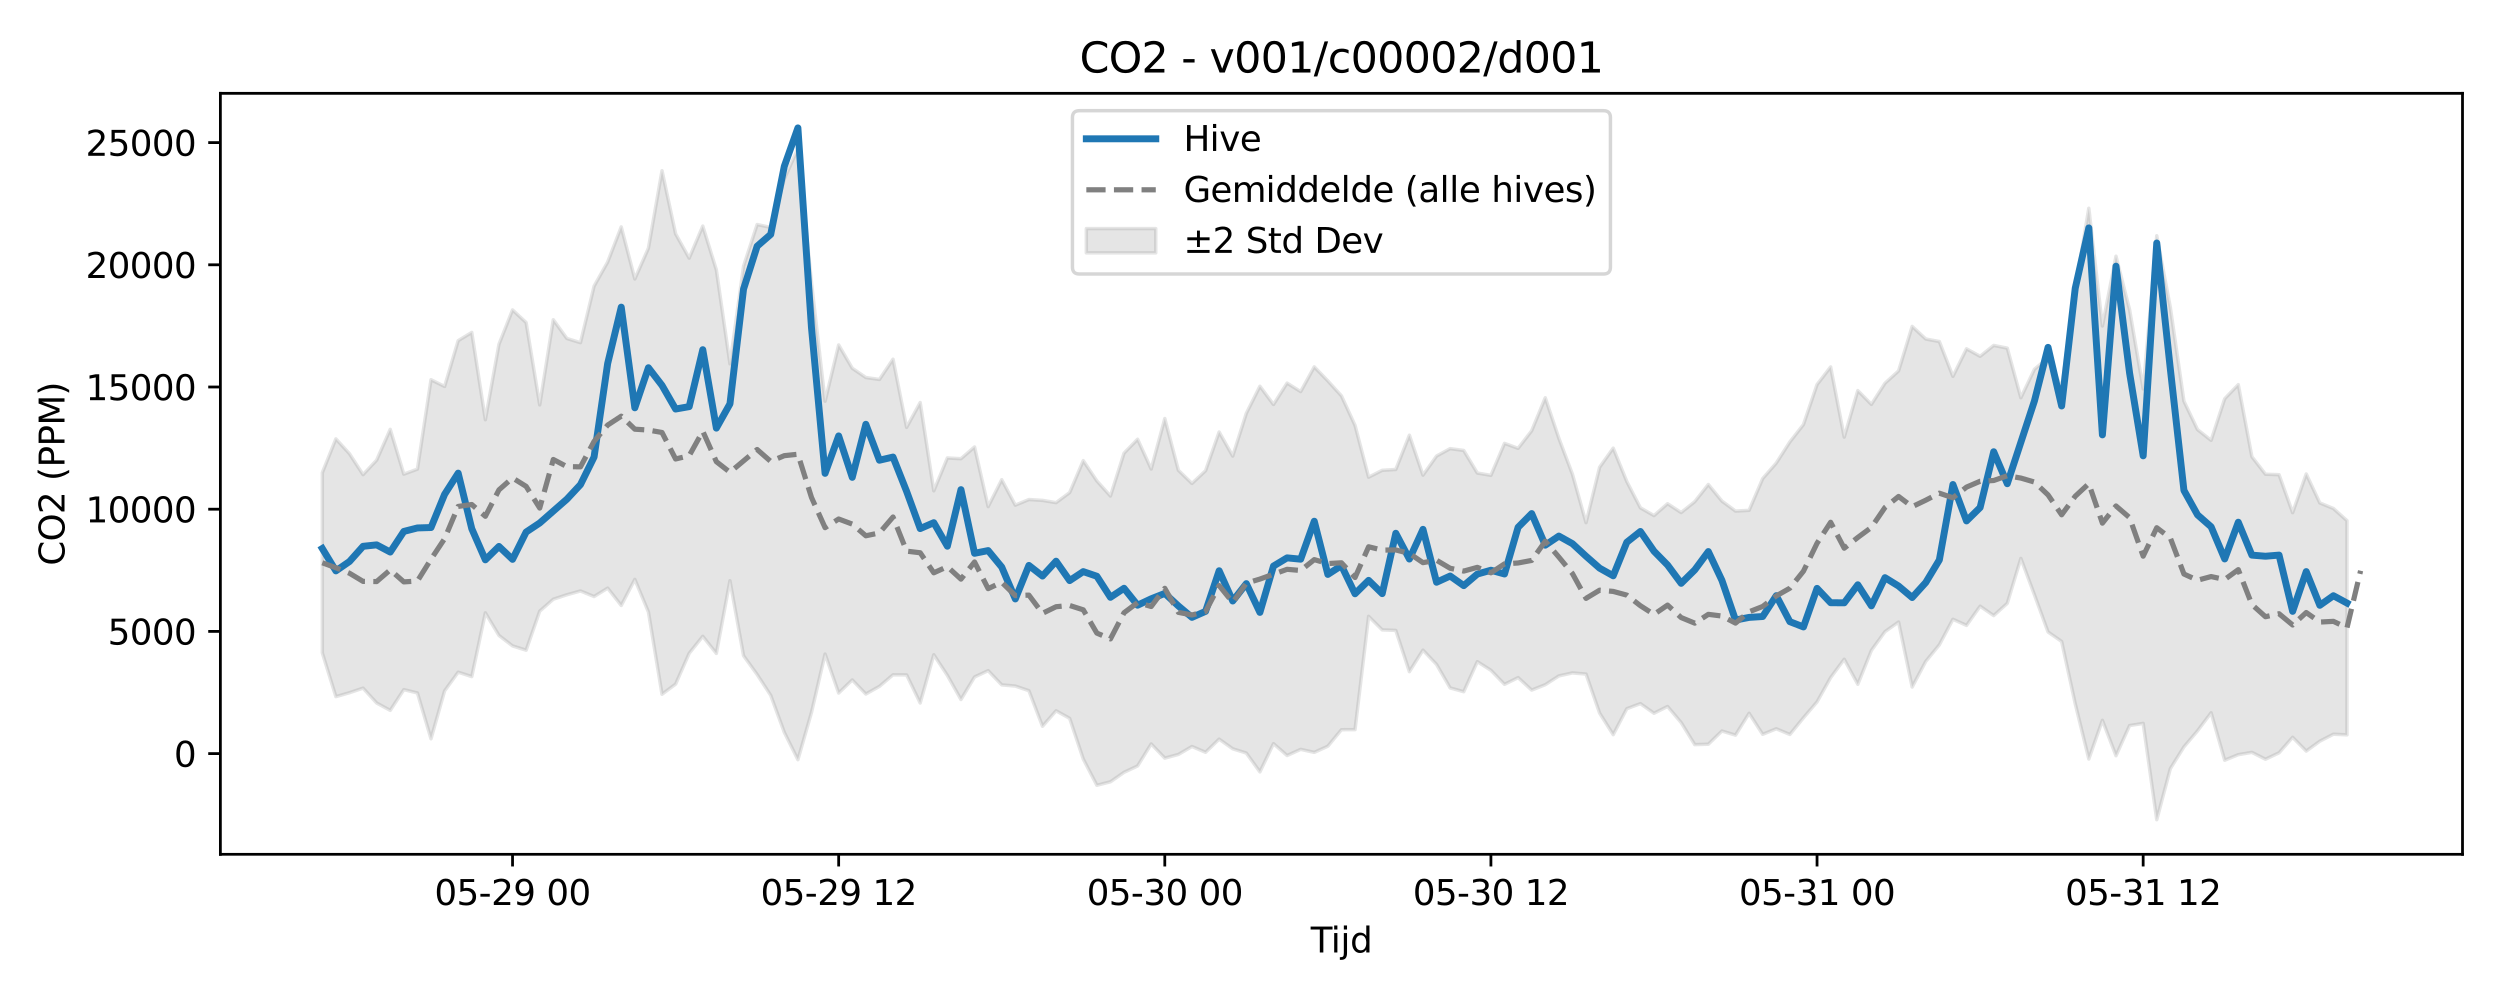<?xml version="1.0" encoding="utf-8" standalone="no"?>
<!DOCTYPE svg PUBLIC "-//W3C//DTD SVG 1.1//EN"
  "http://www.w3.org/Graphics/SVG/1.1/DTD/svg11.dtd">
<svg xmlns:xlink="http://www.w3.org/1999/xlink" width="720pt" height="288pt" viewBox="0 0 720 288" xmlns="http://www.w3.org/2000/svg" version="1.1">
 <defs>
  <style type="text/css">*{stroke-linejoin: round; stroke-linecap: butt}</style>
 </defs>
 <g id="figure_1">
  <g id="patch_1">
   <path d="M 0 288 
L 720 288 
L 720 0 
L 0 0 
z
" style="fill: #ffffff"/>
  </g>
  <g id="axes_1">
   <g id="patch_2">
    <path d="M 63.47 246.04 
L 709.2 246.04 
L 709.2 26.88 
L 63.47 26.88 
z
" style="fill: #ffffff"/>
   </g>
   <g id="FillBetweenPolyCollection_1">
    <defs>
     <path id="mdc6905bbcb" d="M 92.821 -151.862 
L 92.821 -99.983 
L 96.735 -87.365 
L 100.648 -88.496 
L 104.562 -89.813 
L 108.475 -85.533 
L 112.389 -83.405 
L 116.302 -89.385 
L 120.216 -88.43 
L 124.129 -75.226 
L 128.043 -89.016 
L 131.957 -94.408 
L 135.87 -93.136 
L 139.784 -111.508 
L 143.697 -104.988 
L 147.611 -101.978 
L 151.524 -100.739 
L 155.438 -111.979 
L 159.351 -115.419 
L 163.265 -116.706 
L 167.178 -117.801 
L 171.092 -116.191 
L 175.005 -118.62 
L 178.919 -113.621 
L 182.832 -121.137 
L 186.746 -111.75 
L 190.659 -88.052 
L 194.573 -90.972 
L 198.486 -99.847 
L 202.4 -104.738 
L 206.313 -99.815 
L 210.227 -120.76 
L 214.14 -99.159 
L 218.054 -93.746 
L 221.967 -87.737 
L 225.881 -77.081 
L 229.794 -69.201 
L 233.708 -82.809 
L 237.621 -99.629 
L 241.535 -88.406 
L 245.448 -92.172 
L 249.362 -88.119 
L 253.275 -90.328 
L 257.189 -93.65 
L 261.103 -93.624 
L 265.016 -85.533 
L 268.93 -99.438 
L 272.843 -93.484 
L 276.757 -86.529 
L 280.67 -93.027 
L 284.584 -94.856 
L 288.497 -90.755 
L 292.411 -90.41 
L 296.324 -89.075 
L 300.238 -78.833 
L 304.151 -83.29 
L 308.065 -81.107 
L 311.978 -69.398 
L 315.892 -61.839 
L 319.805 -62.841 
L 323.719 -65.568 
L 327.632 -67.403 
L 331.546 -73.745 
L 335.459 -69.658 
L 339.373 -70.715 
L 343.286 -73.011 
L 347.2 -71.336 
L 351.113 -75.128 
L 355.027 -72.343 
L 358.94 -71.123 
L 362.854 -65.69 
L 366.767 -73.829 
L 370.681 -70.409 
L 374.594 -72.185 
L 378.508 -71.313 
L 382.421 -73.092 
L 386.335 -77.842 
L 390.249 -77.861 
L 394.162 -110.497 
L 398.076 -106.591 
L 401.989 -106.44 
L 405.903 -94.559 
L 409.816 -100.762 
L 413.73 -96.639 
L 417.643 -89.873 
L 421.557 -88.785 
L 425.47 -97.439 
L 429.384 -94.957 
L 433.297 -90.909 
L 437.211 -92.849 
L 441.124 -89.252 
L 445.038 -90.806 
L 448.951 -93.332 
L 452.865 -94.199 
L 456.778 -93.867 
L 460.692 -82.625 
L 464.605 -76.408 
L 468.519 -83.887 
L 472.432 -85.356 
L 476.346 -82.579 
L 480.259 -84.533 
L 484.173 -79.897 
L 488.086 -73.544 
L 492 -73.664 
L 495.913 -77.466 
L 499.827 -76.279 
L 503.74 -82.574 
L 507.654 -76.512 
L 511.567 -78.112 
L 515.481 -76.471 
L 519.395 -81.273 
L 523.308 -85.849 
L 527.222 -92.845 
L 531.135 -98.136 
L 535.049 -90.922 
L 538.962 -100.677 
L 542.876 -106.082 
L 546.789 -108.858 
L 550.703 -90.133 
L 554.616 -97.51 
L 558.53 -102.291 
L 562.443 -109.653 
L 566.357 -107.884 
L 570.27 -113.412 
L 574.184 -110.707 
L 578.097 -114.237 
L 582.011 -127.183 
L 585.924 -116.679 
L 589.838 -105.985 
L 593.751 -103.259 
L 597.665 -85.326 
L 601.578 -69.404 
L 605.492 -80.555 
L 609.405 -70.348 
L 613.319 -79.04 
L 617.232 -79.661 
L 621.146 -51.922 
L 625.059 -66.63 
L 628.973 -72.896 
L 632.886 -77.51 
L 636.8 -82.719 
L 640.713 -69.051 
L 644.627 -70.651 
L 648.541 -71.322 
L 652.454 -69.342 
L 656.368 -71.193 
L 660.281 -75.664 
L 664.195 -71.684 
L 668.108 -74.533 
L 672.022 -76.547 
L 675.935 -76.361 
L 675.935 -138.048 
L 675.935 -138.048 
L 672.022 -141.554 
L 668.108 -143.157 
L 664.195 -151.498 
L 660.281 -140.346 
L 656.368 -151.289 
L 652.454 -151.426 
L 648.541 -156.477 
L 644.627 -177.233 
L 640.713 -173.161 
L 636.8 -161.182 
L 632.886 -164.275 
L 628.973 -172.472 
L 625.059 -199.439 
L 621.146 -220.111 
L 617.232 -175.993 
L 613.319 -198.816 
L 609.405 -214.211 
L 605.492 -194.121 
L 601.578 -228.031 
L 597.665 -204.839 
L 593.751 -176.223 
L 589.838 -184.939 
L 585.924 -181.663 
L 582.011 -173.449 
L 578.097 -187.738 
L 574.184 -188.521 
L 570.27 -185.387 
L 566.357 -187.545 
L 562.443 -179.612 
L 558.53 -189.642 
L 554.616 -190.369 
L 550.703 -193.997 
L 546.789 -181.18 
L 542.876 -177.632 
L 538.962 -171.545 
L 535.049 -175.512 
L 531.135 -162.108 
L 527.222 -182.326 
L 523.308 -177.239 
L 519.395 -165.729 
L 515.481 -160.728 
L 511.567 -154.643 
L 507.654 -150.164 
L 503.74 -141.027 
L 499.827 -140.808 
L 495.913 -143.693 
L 492 -148.474 
L 488.086 -143.52 
L 484.173 -140.385 
L 480.259 -142.933 
L 476.346 -139.509 
L 472.432 -141.755 
L 468.519 -149.324 
L 464.605 -158.935 
L 460.692 -153.438 
L 456.778 -137.475 
L 452.865 -151.414 
L 448.951 -161.785 
L 445.038 -173.446 
L 441.124 -163.942 
L 437.211 -158.879 
L 433.297 -160.312 
L 429.384 -151.102 
L 425.47 -151.768 
L 421.557 -158.271 
L 417.643 -158.796 
L 413.73 -156.662 
L 409.816 -151.152 
L 405.903 -162.665 
L 401.989 -152.796 
L 398.076 -152.55 
L 394.162 -150.568 
L 390.249 -165.503 
L 386.335 -173.992 
L 382.421 -178.295 
L 378.508 -182.347 
L 374.594 -175.214 
L 370.681 -177.669 
L 366.767 -171.506 
L 362.854 -176.76 
L 358.94 -168.964 
L 355.027 -156.646 
L 351.113 -163.587 
L 347.2 -152.435 
L 343.286 -148.763 
L 339.373 -152.569 
L 335.459 -167.46 
L 331.546 -152.917 
L 327.632 -161.508 
L 323.719 -157.487 
L 319.805 -145.141 
L 315.892 -149.503 
L 311.978 -155.339 
L 308.065 -146.14 
L 304.151 -143.24 
L 300.238 -143.893 
L 296.324 -144.136 
L 292.411 -142.521 
L 288.497 -149.849 
L 284.584 -142.092 
L 280.67 -159.278 
L 276.757 -155.894 
L 272.843 -156.11 
L 268.93 -146.635 
L 265.016 -172.076 
L 261.103 -164.918 
L 257.189 -184.552 
L 253.275 -178.717 
L 249.362 -179.271 
L 245.448 -181.952 
L 241.535 -188.655 
L 237.621 -172.444 
L 233.708 -206.659 
L 229.794 -245.157 
L 225.881 -236.456 
L 221.967 -222.496 
L 218.054 -223.338 
L 214.14 -211.32 
L 210.227 -183.212 
L 206.313 -210.258 
L 202.4 -222.893 
L 198.486 -213.655 
L 194.573 -220.655 
L 190.659 -238.836 
L 186.746 -216.525 
L 182.832 -207.653 
L 178.919 -222.653 
L 175.005 -212.534 
L 171.092 -205.578 
L 167.178 -189.307 
L 163.265 -190.517 
L 159.351 -195.914 
L 155.438 -171.386 
L 151.524 -195.109 
L 147.611 -198.743 
L 143.697 -188.835 
L 139.784 -167.117 
L 135.87 -192.263 
L 131.957 -189.895 
L 128.043 -176.699 
L 124.129 -178.651 
L 120.216 -152.894 
L 116.302 -151.45 
L 112.389 -164.349 
L 108.475 -155.485 
L 104.562 -151.306 
L 100.648 -157.333 
L 96.735 -161.605 
L 92.821 -151.862 
z
" style="stroke: #808080; stroke-opacity: 0.2"/>
    </defs>
    <g clip-path="url(#pe6846134b4)">
     <use xlink:href="#mdc6905bbcb" x="0" y="288" style="fill: #808080; fill-opacity: 0.2; stroke: #808080; stroke-opacity: 0.2"/>
    </g>
   </g>
   <g id="matplotlib.axis_1">
    <g id="xtick_1">
     <g id="line2d_1">
      <defs>
       <path id="m59ab896d55" d="M 0 0 
L 0 3.5 
" style="stroke: #000000; stroke-width: 0.8"/>
      </defs>
      <g>
       <use xlink:href="#m59ab896d55" x="147.611" y="246.04" style="stroke: #000000; stroke-width: 0.8"/>
      </g>
     </g>
     <g id="text_1">
      <!-- 05-29 00 -->
      <g transform="translate(125.13 260.638) scale(0.1 -0.1)">
       <defs>
        <path id="DejaVuSans-30" d="M 2034 4250 
Q 1547 4250 1301 3770 
Q 1056 3291 1056 2328 
Q 1056 1369 1301 889 
Q 1547 409 2034 409 
Q 2525 409 2770 889 
Q 3016 1369 3016 2328 
Q 3016 3291 2770 3770 
Q 2525 4250 2034 4250 
z
M 2034 4750 
Q 2819 4750 3233 4129 
Q 3647 3509 3647 2328 
Q 3647 1150 3233 529 
Q 2819 -91 2034 -91 
Q 1250 -91 836 529 
Q 422 1150 422 2328 
Q 422 3509 836 4129 
Q 1250 4750 2034 4750 
z
" transform="scale(0.016)"/>
        <path id="DejaVuSans-35" d="M 691 4666 
L 3169 4666 
L 3169 4134 
L 1269 4134 
L 1269 2991 
Q 1406 3038 1543 3061 
Q 1681 3084 1819 3084 
Q 2600 3084 3056 2656 
Q 3513 2228 3513 1497 
Q 3513 744 3044 326 
Q 2575 -91 1722 -91 
Q 1428 -91 1123 -41 
Q 819 9 494 109 
L 494 744 
Q 775 591 1075 516 
Q 1375 441 1709 441 
Q 2250 441 2565 725 
Q 2881 1009 2881 1497 
Q 2881 1984 2565 2268 
Q 2250 2553 1709 2553 
Q 1456 2553 1204 2497 
Q 953 2441 691 2322 
L 691 4666 
z
" transform="scale(0.016)"/>
        <path id="DejaVuSans-2d" d="M 313 2009 
L 1997 2009 
L 1997 1497 
L 313 1497 
L 313 2009 
z
" transform="scale(0.016)"/>
        <path id="DejaVuSans-32" d="M 1228 531 
L 3431 531 
L 3431 0 
L 469 0 
L 469 531 
Q 828 903 1448 1529 
Q 2069 2156 2228 2338 
Q 2531 2678 2651 2914 
Q 2772 3150 2772 3378 
Q 2772 3750 2511 3984 
Q 2250 4219 1831 4219 
Q 1534 4219 1204 4116 
Q 875 4013 500 3803 
L 500 4441 
Q 881 4594 1212 4672 
Q 1544 4750 1819 4750 
Q 2544 4750 2975 4387 
Q 3406 4025 3406 3419 
Q 3406 3131 3298 2873 
Q 3191 2616 2906 2266 
Q 2828 2175 2409 1742 
Q 1991 1309 1228 531 
z
" transform="scale(0.016)"/>
        <path id="DejaVuSans-39" d="M 703 97 
L 703 672 
Q 941 559 1184 500 
Q 1428 441 1663 441 
Q 2288 441 2617 861 
Q 2947 1281 2994 2138 
Q 2813 1869 2534 1725 
Q 2256 1581 1919 1581 
Q 1219 1581 811 2004 
Q 403 2428 403 3163 
Q 403 3881 828 4315 
Q 1253 4750 1959 4750 
Q 2769 4750 3195 4129 
Q 3622 3509 3622 2328 
Q 3622 1225 3098 567 
Q 2575 -91 1691 -91 
Q 1453 -91 1209 -44 
Q 966 3 703 97 
z
M 1959 2075 
Q 2384 2075 2632 2365 
Q 2881 2656 2881 3163 
Q 2881 3666 2632 3958 
Q 2384 4250 1959 4250 
Q 1534 4250 1286 3958 
Q 1038 3666 1038 3163 
Q 1038 2656 1286 2365 
Q 1534 2075 1959 2075 
z
" transform="scale(0.016)"/>
        <path id="DejaVuSans-20" transform="scale(0.016)"/>
       </defs>
       <use xlink:href="#DejaVuSans-30"/>
       <use xlink:href="#DejaVuSans-35" transform="translate(63.623 0)"/>
       <use xlink:href="#DejaVuSans-2d" transform="translate(127.246 0)"/>
       <use xlink:href="#DejaVuSans-32" transform="translate(163.33 0)"/>
       <use xlink:href="#DejaVuSans-39" transform="translate(226.953 0)"/>
       <use xlink:href="#DejaVuSans-20" transform="translate(290.576 0)"/>
       <use xlink:href="#DejaVuSans-30" transform="translate(322.363 0)"/>
       <use xlink:href="#DejaVuSans-30" transform="translate(385.986 0)"/>
      </g>
     </g>
    </g>
    <g id="xtick_2">
     <g id="line2d_2">
      <g>
       <use xlink:href="#m59ab896d55" x="241.535" y="246.04" style="stroke: #000000; stroke-width: 0.8"/>
      </g>
     </g>
     <g id="text_2">
      <!-- 05-29 12 -->
      <g transform="translate(219.054 260.638) scale(0.1 -0.1)">
       <defs>
        <path id="DejaVuSans-31" d="M 794 531 
L 1825 531 
L 1825 4091 
L 703 3866 
L 703 4441 
L 1819 4666 
L 2450 4666 
L 2450 531 
L 3481 531 
L 3481 0 
L 794 0 
L 794 531 
z
" transform="scale(0.016)"/>
       </defs>
       <use xlink:href="#DejaVuSans-30"/>
       <use xlink:href="#DejaVuSans-35" transform="translate(63.623 0)"/>
       <use xlink:href="#DejaVuSans-2d" transform="translate(127.246 0)"/>
       <use xlink:href="#DejaVuSans-32" transform="translate(163.33 0)"/>
       <use xlink:href="#DejaVuSans-39" transform="translate(226.953 0)"/>
       <use xlink:href="#DejaVuSans-20" transform="translate(290.576 0)"/>
       <use xlink:href="#DejaVuSans-31" transform="translate(322.363 0)"/>
       <use xlink:href="#DejaVuSans-32" transform="translate(385.986 0)"/>
      </g>
     </g>
    </g>
    <g id="xtick_3">
     <g id="line2d_3">
      <g>
       <use xlink:href="#m59ab896d55" x="335.459" y="246.04" style="stroke: #000000; stroke-width: 0.8"/>
      </g>
     </g>
     <g id="text_3">
      <!-- 05-30 00 -->
      <g transform="translate(312.979 260.638) scale(0.1 -0.1)">
       <defs>
        <path id="DejaVuSans-33" d="M 2597 2516 
Q 3050 2419 3304 2112 
Q 3559 1806 3559 1356 
Q 3559 666 3084 287 
Q 2609 -91 1734 -91 
Q 1441 -91 1130 -33 
Q 819 25 488 141 
L 488 750 
Q 750 597 1062 519 
Q 1375 441 1716 441 
Q 2309 441 2620 675 
Q 2931 909 2931 1356 
Q 2931 1769 2642 2001 
Q 2353 2234 1838 2234 
L 1294 2234 
L 1294 2753 
L 1863 2753 
Q 2328 2753 2575 2939 
Q 2822 3125 2822 3475 
Q 2822 3834 2567 4026 
Q 2313 4219 1838 4219 
Q 1578 4219 1281 4162 
Q 984 4106 628 3988 
L 628 4550 
Q 988 4650 1302 4700 
Q 1616 4750 1894 4750 
Q 2613 4750 3031 4423 
Q 3450 4097 3450 3541 
Q 3450 3153 3228 2886 
Q 3006 2619 2597 2516 
z
" transform="scale(0.016)"/>
       </defs>
       <use xlink:href="#DejaVuSans-30"/>
       <use xlink:href="#DejaVuSans-35" transform="translate(63.623 0)"/>
       <use xlink:href="#DejaVuSans-2d" transform="translate(127.246 0)"/>
       <use xlink:href="#DejaVuSans-33" transform="translate(163.33 0)"/>
       <use xlink:href="#DejaVuSans-30" transform="translate(226.953 0)"/>
       <use xlink:href="#DejaVuSans-20" transform="translate(290.576 0)"/>
       <use xlink:href="#DejaVuSans-30" transform="translate(322.363 0)"/>
       <use xlink:href="#DejaVuSans-30" transform="translate(385.986 0)"/>
      </g>
     </g>
    </g>
    <g id="xtick_4">
     <g id="line2d_4">
      <g>
       <use xlink:href="#m59ab896d55" x="429.384" y="246.04" style="stroke: #000000; stroke-width: 0.8"/>
      </g>
     </g>
     <g id="text_4">
      <!-- 05-30 12 -->
      <g transform="translate(406.903 260.638) scale(0.1 -0.1)">
       <use xlink:href="#DejaVuSans-30"/>
       <use xlink:href="#DejaVuSans-35" transform="translate(63.623 0)"/>
       <use xlink:href="#DejaVuSans-2d" transform="translate(127.246 0)"/>
       <use xlink:href="#DejaVuSans-33" transform="translate(163.33 0)"/>
       <use xlink:href="#DejaVuSans-30" transform="translate(226.953 0)"/>
       <use xlink:href="#DejaVuSans-20" transform="translate(290.576 0)"/>
       <use xlink:href="#DejaVuSans-31" transform="translate(322.363 0)"/>
       <use xlink:href="#DejaVuSans-32" transform="translate(385.986 0)"/>
      </g>
     </g>
    </g>
    <g id="xtick_5">
     <g id="line2d_5">
      <g>
       <use xlink:href="#m59ab896d55" x="523.308" y="246.04" style="stroke: #000000; stroke-width: 0.8"/>
      </g>
     </g>
     <g id="text_5">
      <!-- 05-31 00 -->
      <g transform="translate(500.828 260.638) scale(0.1 -0.1)">
       <use xlink:href="#DejaVuSans-30"/>
       <use xlink:href="#DejaVuSans-35" transform="translate(63.623 0)"/>
       <use xlink:href="#DejaVuSans-2d" transform="translate(127.246 0)"/>
       <use xlink:href="#DejaVuSans-33" transform="translate(163.33 0)"/>
       <use xlink:href="#DejaVuSans-31" transform="translate(226.953 0)"/>
       <use xlink:href="#DejaVuSans-20" transform="translate(290.576 0)"/>
       <use xlink:href="#DejaVuSans-30" transform="translate(322.363 0)"/>
       <use xlink:href="#DejaVuSans-30" transform="translate(385.986 0)"/>
      </g>
     </g>
    </g>
    <g id="xtick_6">
     <g id="line2d_6">
      <g>
       <use xlink:href="#m59ab896d55" x="617.232" y="246.04" style="stroke: #000000; stroke-width: 0.8"/>
      </g>
     </g>
     <g id="text_6">
      <!-- 05-31 12 -->
      <g transform="translate(594.752 260.638) scale(0.1 -0.1)">
       <use xlink:href="#DejaVuSans-30"/>
       <use xlink:href="#DejaVuSans-35" transform="translate(63.623 0)"/>
       <use xlink:href="#DejaVuSans-2d" transform="translate(127.246 0)"/>
       <use xlink:href="#DejaVuSans-33" transform="translate(163.33 0)"/>
       <use xlink:href="#DejaVuSans-31" transform="translate(226.953 0)"/>
       <use xlink:href="#DejaVuSans-20" transform="translate(290.576 0)"/>
       <use xlink:href="#DejaVuSans-31" transform="translate(322.363 0)"/>
       <use xlink:href="#DejaVuSans-32" transform="translate(385.986 0)"/>
      </g>
     </g>
    </g>
    <g id="text_7">
     <!-- Tijd -->
     <g transform="translate(377.485 274.317) scale(0.1 -0.1)">
      <defs>
       <path id="DejaVuSans-54" d="M -19 4666 
L 3928 4666 
L 3928 4134 
L 2272 4134 
L 2272 0 
L 1638 0 
L 1638 4134 
L -19 4134 
L -19 4666 
z
" transform="scale(0.016)"/>
       <path id="DejaVuSans-69" d="M 603 3500 
L 1178 3500 
L 1178 0 
L 603 0 
L 603 3500 
z
M 603 4863 
L 1178 4863 
L 1178 4134 
L 603 4134 
L 603 4863 
z
" transform="scale(0.016)"/>
       <path id="DejaVuSans-6a" d="M 603 3500 
L 1178 3500 
L 1178 -63 
Q 1178 -731 923 -1031 
Q 669 -1331 103 -1331 
L -116 -1331 
L -116 -844 
L 38 -844 
Q 366 -844 484 -692 
Q 603 -541 603 -63 
L 603 3500 
z
M 603 4863 
L 1178 4863 
L 1178 4134 
L 603 4134 
L 603 4863 
z
" transform="scale(0.016)"/>
       <path id="DejaVuSans-64" d="M 2906 2969 
L 2906 4863 
L 3481 4863 
L 3481 0 
L 2906 0 
L 2906 525 
Q 2725 213 2448 61 
Q 2172 -91 1784 -91 
Q 1150 -91 751 415 
Q 353 922 353 1747 
Q 353 2572 751 3078 
Q 1150 3584 1784 3584 
Q 2172 3584 2448 3432 
Q 2725 3281 2906 2969 
z
M 947 1747 
Q 947 1113 1208 752 
Q 1469 391 1925 391 
Q 2381 391 2643 752 
Q 2906 1113 2906 1747 
Q 2906 2381 2643 2742 
Q 2381 3103 1925 3103 
Q 1469 3103 1208 2742 
Q 947 2381 947 1747 
z
" transform="scale(0.016)"/>
      </defs>
      <use xlink:href="#DejaVuSans-54"/>
      <use xlink:href="#DejaVuSans-69" transform="translate(57.959 0)"/>
      <use xlink:href="#DejaVuSans-6a" transform="translate(85.742 0)"/>
      <use xlink:href="#DejaVuSans-64" transform="translate(113.525 0)"/>
     </g>
    </g>
   </g>
   <g id="matplotlib.axis_2">
    <g id="ytick_1">
     <g id="line2d_7">
      <defs>
       <path id="m37f1ae0370" d="M 0 0 
L -3.5 0 
" style="stroke: #000000; stroke-width: 0.8"/>
      </defs>
      <g>
       <use xlink:href="#m37f1ae0370" x="63.47" y="217.033" style="stroke: #000000; stroke-width: 0.8"/>
      </g>
     </g>
     <g id="text_8">
      <!-- 0 -->
      <g transform="translate(50.108 220.832) scale(0.1 -0.1)">
       <use xlink:href="#DejaVuSans-30"/>
      </g>
     </g>
    </g>
    <g id="ytick_2">
     <g id="line2d_8">
      <g>
       <use xlink:href="#m37f1ae0370" x="63.47" y="181.839" style="stroke: #000000; stroke-width: 0.8"/>
      </g>
     </g>
     <g id="text_9">
      <!-- 5000 -->
      <g transform="translate(31.02 185.638) scale(0.1 -0.1)">
       <use xlink:href="#DejaVuSans-35"/>
       <use xlink:href="#DejaVuSans-30" transform="translate(63.623 0)"/>
       <use xlink:href="#DejaVuSans-30" transform="translate(127.246 0)"/>
       <use xlink:href="#DejaVuSans-30" transform="translate(190.869 0)"/>
      </g>
     </g>
    </g>
    <g id="ytick_3">
     <g id="line2d_9">
      <g>
       <use xlink:href="#m37f1ae0370" x="63.47" y="146.645" style="stroke: #000000; stroke-width: 0.8"/>
      </g>
     </g>
     <g id="text_10">
      <!-- 10000 -->
      <g transform="translate(24.657 150.444) scale(0.1 -0.1)">
       <use xlink:href="#DejaVuSans-31"/>
       <use xlink:href="#DejaVuSans-30" transform="translate(63.623 0)"/>
       <use xlink:href="#DejaVuSans-30" transform="translate(127.246 0)"/>
       <use xlink:href="#DejaVuSans-30" transform="translate(190.869 0)"/>
       <use xlink:href="#DejaVuSans-30" transform="translate(254.492 0)"/>
      </g>
     </g>
    </g>
    <g id="ytick_4">
     <g id="line2d_10">
      <g>
       <use xlink:href="#m37f1ae0370" x="63.47" y="111.451" style="stroke: #000000; stroke-width: 0.8"/>
      </g>
     </g>
     <g id="text_11">
      <!-- 15000 -->
      <g transform="translate(24.657 115.25) scale(0.1 -0.1)">
       <use xlink:href="#DejaVuSans-31"/>
       <use xlink:href="#DejaVuSans-35" transform="translate(63.623 0)"/>
       <use xlink:href="#DejaVuSans-30" transform="translate(127.246 0)"/>
       <use xlink:href="#DejaVuSans-30" transform="translate(190.869 0)"/>
       <use xlink:href="#DejaVuSans-30" transform="translate(254.492 0)"/>
      </g>
     </g>
    </g>
    <g id="ytick_5">
     <g id="line2d_11">
      <g>
       <use xlink:href="#m37f1ae0370" x="63.47" y="76.257" style="stroke: #000000; stroke-width: 0.8"/>
      </g>
     </g>
     <g id="text_12">
      <!-- 20000 -->
      <g transform="translate(24.657 80.056) scale(0.1 -0.1)">
       <use xlink:href="#DejaVuSans-32"/>
       <use xlink:href="#DejaVuSans-30" transform="translate(63.623 0)"/>
       <use xlink:href="#DejaVuSans-30" transform="translate(127.246 0)"/>
       <use xlink:href="#DejaVuSans-30" transform="translate(190.869 0)"/>
       <use xlink:href="#DejaVuSans-30" transform="translate(254.492 0)"/>
      </g>
     </g>
    </g>
    <g id="ytick_6">
     <g id="line2d_12">
      <g>
       <use xlink:href="#m37f1ae0370" x="63.47" y="41.063" style="stroke: #000000; stroke-width: 0.8"/>
      </g>
     </g>
     <g id="text_13">
      <!-- 25000 -->
      <g transform="translate(24.657 44.862) scale(0.1 -0.1)">
       <use xlink:href="#DejaVuSans-32"/>
       <use xlink:href="#DejaVuSans-35" transform="translate(63.623 0)"/>
       <use xlink:href="#DejaVuSans-30" transform="translate(127.246 0)"/>
       <use xlink:href="#DejaVuSans-30" transform="translate(190.869 0)"/>
       <use xlink:href="#DejaVuSans-30" transform="translate(254.492 0)"/>
      </g>
     </g>
    </g>
    <g id="text_14">
     <!-- CO2 (PPM) -->
     <g transform="translate(18.578 162.903) rotate(-90) scale(0.1 -0.1)">
      <defs>
       <path id="DejaVuSans-43" d="M 4122 4306 
L 4122 3641 
Q 3803 3938 3442 4084 
Q 3081 4231 2675 4231 
Q 1875 4231 1450 3742 
Q 1025 3253 1025 2328 
Q 1025 1406 1450 917 
Q 1875 428 2675 428 
Q 3081 428 3442 575 
Q 3803 722 4122 1019 
L 4122 359 
Q 3791 134 3420 21 
Q 3050 -91 2638 -91 
Q 1578 -91 968 557 
Q 359 1206 359 2328 
Q 359 3453 968 4101 
Q 1578 4750 2638 4750 
Q 3056 4750 3426 4639 
Q 3797 4528 4122 4306 
z
" transform="scale(0.016)"/>
       <path id="DejaVuSans-4f" d="M 2522 4238 
Q 1834 4238 1429 3725 
Q 1025 3213 1025 2328 
Q 1025 1447 1429 934 
Q 1834 422 2522 422 
Q 3209 422 3611 934 
Q 4013 1447 4013 2328 
Q 4013 3213 3611 3725 
Q 3209 4238 2522 4238 
z
M 2522 4750 
Q 3503 4750 4090 4092 
Q 4678 3434 4678 2328 
Q 4678 1225 4090 567 
Q 3503 -91 2522 -91 
Q 1538 -91 948 565 
Q 359 1222 359 2328 
Q 359 3434 948 4092 
Q 1538 4750 2522 4750 
z
" transform="scale(0.016)"/>
       <path id="DejaVuSans-28" d="M 1984 4856 
Q 1566 4138 1362 3434 
Q 1159 2731 1159 2009 
Q 1159 1288 1364 580 
Q 1569 -128 1984 -844 
L 1484 -844 
Q 1016 -109 783 600 
Q 550 1309 550 2009 
Q 550 2706 781 3412 
Q 1013 4119 1484 4856 
L 1984 4856 
z
" transform="scale(0.016)"/>
       <path id="DejaVuSans-50" d="M 1259 4147 
L 1259 2394 
L 2053 2394 
Q 2494 2394 2734 2622 
Q 2975 2850 2975 3272 
Q 2975 3691 2734 3919 
Q 2494 4147 2053 4147 
L 1259 4147 
z
M 628 4666 
L 2053 4666 
Q 2838 4666 3239 4311 
Q 3641 3956 3641 3272 
Q 3641 2581 3239 2228 
Q 2838 1875 2053 1875 
L 1259 1875 
L 1259 0 
L 628 0 
L 628 4666 
z
" transform="scale(0.016)"/>
       <path id="DejaVuSans-4d" d="M 628 4666 
L 1569 4666 
L 2759 1491 
L 3956 4666 
L 4897 4666 
L 4897 0 
L 4281 0 
L 4281 4097 
L 3078 897 
L 2444 897 
L 1241 4097 
L 1241 0 
L 628 0 
L 628 4666 
z
" transform="scale(0.016)"/>
       <path id="DejaVuSans-29" d="M 513 4856 
L 1013 4856 
Q 1481 4119 1714 3412 
Q 1947 2706 1947 2009 
Q 1947 1309 1714 600 
Q 1481 -109 1013 -844 
L 513 -844 
Q 928 -128 1133 580 
Q 1338 1288 1338 2009 
Q 1338 2731 1133 3434 
Q 928 4138 513 4856 
z
" transform="scale(0.016)"/>
      </defs>
      <use xlink:href="#DejaVuSans-43"/>
      <use xlink:href="#DejaVuSans-4f" transform="translate(69.824 0)"/>
      <use xlink:href="#DejaVuSans-32" transform="translate(148.535 0)"/>
      <use xlink:href="#DejaVuSans-20" transform="translate(212.158 0)"/>
      <use xlink:href="#DejaVuSans-28" transform="translate(243.945 0)"/>
      <use xlink:href="#DejaVuSans-50" transform="translate(282.959 0)"/>
      <use xlink:href="#DejaVuSans-50" transform="translate(343.262 0)"/>
      <use xlink:href="#DejaVuSans-4d" transform="translate(403.564 0)"/>
      <use xlink:href="#DejaVuSans-29" transform="translate(489.844 0)"/>
     </g>
    </g>
   </g>
   <g id="line2d_13">
    <path d="M 92.821 157.97 
L 96.735 164.413 
L 100.648 161.718 
L 104.562 157.337 
L 108.475 156.921 
L 112.389 158.993 
L 116.302 153.048 
L 120.216 152.048 
L 124.129 151.929 
L 128.043 142.375 
L 131.957 136.267 
L 135.87 152.271 
L 139.784 161.231 
L 143.697 157.374 
L 147.611 161.091 
L 151.524 153.231 
L 155.438 150.622 
L 163.265 143.766 
L 167.178 139.566 
L 171.092 131.622 
L 175.005 104.698 
L 178.919 88.462 
L 182.832 117.444 
L 186.746 105.908 
L 190.659 110.996 
L 194.573 117.802 
L 198.486 117.11 
L 202.4 100.714 
L 206.313 123.297 
L 210.227 116.311 
L 214.14 83.256 
L 218.054 70.911 
L 221.967 67.508 
L 225.881 47.895 
L 229.794 36.842 
L 233.708 94.379 
L 237.621 136.322 
L 241.535 125.549 
L 245.448 137.473 
L 249.362 122.199 
L 253.275 132.544 
L 257.189 131.635 
L 261.103 141.517 
L 265.016 152.231 
L 268.93 150.535 
L 272.843 157.306 
L 276.757 141.021 
L 280.67 159.352 
L 284.584 158.568 
L 288.497 163.315 
L 292.411 172.491 
L 296.324 162.841 
L 300.238 165.901 
L 304.151 161.626 
L 308.065 167.21 
L 311.978 164.624 
L 315.892 165.959 
L 319.805 172.027 
L 323.719 169.427 
L 327.632 174.298 
L 331.546 172.454 
L 335.459 170.903 
L 339.373 174.516 
L 343.286 177.798 
L 347.2 176.072 
L 351.113 164.38 
L 355.027 173.085 
L 358.94 168.09 
L 362.854 176.365 
L 366.767 163.024 
L 370.681 160.664 
L 374.594 161.046 
L 378.508 150.117 
L 382.421 165.434 
L 386.335 162.9 
L 390.249 171.006 
L 394.162 167.145 
L 398.076 170.964 
L 401.989 153.585 
L 405.903 161.002 
L 409.816 152.452 
L 413.73 167.688 
L 417.643 165.896 
L 421.557 168.662 
L 425.47 165.329 
L 429.384 164.225 
L 433.297 165.307 
L 437.211 151.863 
L 441.124 147.912 
L 445.038 157.011 
L 448.951 154.39 
L 452.865 156.577 
L 456.778 160.192 
L 460.692 163.629 
L 464.605 165.829 
L 468.519 156.166 
L 472.432 153.064 
L 476.346 158.74 
L 480.259 162.728 
L 484.173 168 
L 488.086 164.136 
L 492 158.85 
L 495.913 167.149 
L 499.827 178.575 
L 503.74 177.813 
L 507.654 177.557 
L 511.567 171.56 
L 515.481 179.042 
L 519.395 180.558 
L 523.308 169.455 
L 527.222 173.58 
L 531.135 173.613 
L 535.049 168.418 
L 538.962 174.483 
L 542.876 166.37 
L 546.789 168.784 
L 550.703 172.085 
L 554.616 167.768 
L 558.53 161.264 
L 562.443 139.543 
L 566.357 150.023 
L 570.27 146.173 
L 574.184 130.104 
L 578.097 139.308 
L 585.924 115.449 
L 589.838 100.044 
L 593.751 116.92 
L 597.665 83.042 
L 601.578 65.642 
L 605.492 125.24 
L 609.405 76.665 
L 613.319 107.414 
L 617.232 131.276 
L 621.146 69.992 
L 625.059 106.291 
L 628.973 141.235 
L 632.886 148.275 
L 636.8 151.716 
L 640.713 160.972 
L 644.627 150.401 
L 648.541 159.875 
L 652.454 160.194 
L 656.368 159.867 
L 660.281 176.067 
L 664.195 164.622 
L 668.108 174.328 
L 672.022 171.569 
L 675.935 173.681 
L 675.935 173.681 
" clip-path="url(#pe6846134b4)" style="fill: none; stroke: #1f77b4; stroke-width: 2; stroke-linecap: square"/>
   </g>
   <g id="line2d_14">
    <path d="M 92.821 162.077 
L 96.735 163.515 
L 100.648 165.086 
L 104.562 167.44 
L 108.475 167.491 
L 112.389 164.123 
L 116.302 167.583 
L 120.216 167.338 
L 124.129 161.062 
L 128.043 155.143 
L 131.957 145.848 
L 135.87 145.301 
L 139.784 148.687 
L 143.697 141.088 
L 147.611 137.64 
L 151.524 140.076 
L 155.438 146.317 
L 159.351 132.333 
L 163.265 134.388 
L 167.178 134.446 
L 171.092 127.116 
L 175.005 122.423 
L 178.919 119.863 
L 182.832 123.605 
L 186.746 123.863 
L 190.659 124.556 
L 194.573 132.187 
L 198.486 131.249 
L 202.4 124.184 
L 206.313 132.963 
L 210.227 136.014 
L 218.054 129.458 
L 221.967 132.884 
L 225.881 131.232 
L 229.794 130.821 
L 233.708 143.266 
L 237.621 151.964 
L 241.535 149.47 
L 245.448 150.938 
L 249.362 154.305 
L 253.275 153.477 
L 257.189 148.899 
L 261.103 158.729 
L 265.016 159.195 
L 268.93 164.963 
L 272.843 163.203 
L 276.757 166.789 
L 280.67 161.847 
L 284.584 169.526 
L 288.497 167.698 
L 292.411 171.534 
L 296.324 171.395 
L 300.238 176.637 
L 304.151 174.735 
L 308.065 174.377 
L 311.978 175.632 
L 315.892 182.329 
L 319.805 184.009 
L 323.719 176.473 
L 327.632 173.544 
L 331.546 174.669 
L 335.459 169.441 
L 339.373 176.358 
L 343.286 177.113 
L 347.2 176.115 
L 351.113 168.643 
L 355.027 173.505 
L 358.94 167.957 
L 362.854 166.775 
L 370.681 163.961 
L 374.594 164.3 
L 378.508 161.17 
L 382.421 162.306 
L 386.335 162.083 
L 390.249 166.318 
L 394.162 157.468 
L 398.076 158.429 
L 401.989 158.382 
L 405.903 159.388 
L 409.816 162.043 
L 413.73 161.349 
L 417.643 163.665 
L 421.557 164.472 
L 425.47 163.397 
L 429.384 164.97 
L 433.297 162.39 
L 437.211 162.136 
L 441.124 161.403 
L 445.038 155.874 
L 448.951 160.441 
L 452.865 165.193 
L 456.778 172.329 
L 460.692 169.969 
L 464.605 170.328 
L 468.519 171.394 
L 472.432 174.445 
L 476.346 176.956 
L 480.259 174.267 
L 484.173 177.859 
L 488.086 179.468 
L 492 176.931 
L 495.913 177.421 
L 499.827 179.457 
L 503.74 176.2 
L 507.654 174.662 
L 511.567 171.622 
L 515.481 169.401 
L 519.395 164.499 
L 523.308 156.456 
L 527.222 150.415 
L 531.135 157.878 
L 535.049 154.783 
L 538.962 151.889 
L 542.876 146.143 
L 546.789 142.981 
L 550.703 145.935 
L 554.616 144.06 
L 558.53 142.034 
L 562.443 143.368 
L 566.357 140.286 
L 570.27 138.6 
L 574.184 138.386 
L 578.097 137.013 
L 582.011 137.684 
L 585.924 138.829 
L 589.838 142.538 
L 593.751 148.259 
L 597.665 142.918 
L 601.578 139.283 
L 605.492 150.662 
L 609.405 145.72 
L 613.319 149.072 
L 617.232 160.173 
L 621.146 151.984 
L 625.059 154.966 
L 628.973 165.316 
L 632.886 167.108 
L 636.8 166.05 
L 640.713 166.894 
L 644.627 164.058 
L 648.541 174.101 
L 652.454 177.616 
L 656.368 176.759 
L 660.281 179.995 
L 664.195 176.409 
L 668.108 179.155 
L 672.022 178.949 
L 675.935 180.795 
L 679.849 164.371 
L 679.849 164.371 
" clip-path="url(#pe6846134b4)" style="fill: none; stroke-dasharray: 5.55,2.4; stroke-dashoffset: 0; stroke: #808080; stroke-width: 1.5"/>
   </g>
   <g id="patch_3">
    <path d="M 63.47 246.04 
L 63.47 26.88 
" style="fill: none; stroke: #000000; stroke-width: 0.8; stroke-linejoin: miter; stroke-linecap: square"/>
   </g>
   <g id="patch_4">
    <path d="M 709.2 246.04 
L 709.2 26.88 
" style="fill: none; stroke: #000000; stroke-width: 0.8; stroke-linejoin: miter; stroke-linecap: square"/>
   </g>
   <g id="patch_5">
    <path d="M 63.47 246.04 
L 709.2 246.04 
" style="fill: none; stroke: #000000; stroke-width: 0.8; stroke-linejoin: miter; stroke-linecap: square"/>
   </g>
   <g id="patch_6">
    <path d="M 63.47 26.88 
L 709.2 26.88 
" style="fill: none; stroke: #000000; stroke-width: 0.8; stroke-linejoin: miter; stroke-linecap: square"/>
   </g>
   <g id="text_15">
    <!-- CO2 - v001/c00002/d001 -->
    <g transform="translate(310.932 20.88) scale(0.12 -0.12)">
     <defs>
      <path id="DejaVuSans-76" d="M 191 3500 
L 800 3500 
L 1894 563 
L 2988 3500 
L 3597 3500 
L 2284 0 
L 1503 0 
L 191 3500 
z
" transform="scale(0.016)"/>
      <path id="DejaVuSans-2f" d="M 1625 4666 
L 2156 4666 
L 531 -594 
L 0 -594 
L 1625 4666 
z
" transform="scale(0.016)"/>
      <path id="DejaVuSans-63" d="M 3122 3366 
L 3122 2828 
Q 2878 2963 2633 3030 
Q 2388 3097 2138 3097 
Q 1578 3097 1268 2742 
Q 959 2388 959 1747 
Q 959 1106 1268 751 
Q 1578 397 2138 397 
Q 2388 397 2633 464 
Q 2878 531 3122 666 
L 3122 134 
Q 2881 22 2623 -34 
Q 2366 -91 2075 -91 
Q 1284 -91 818 406 
Q 353 903 353 1747 
Q 353 2603 823 3093 
Q 1294 3584 2113 3584 
Q 2378 3584 2631 3529 
Q 2884 3475 3122 3366 
z
" transform="scale(0.016)"/>
     </defs>
     <use xlink:href="#DejaVuSans-43"/>
     <use xlink:href="#DejaVuSans-4f" transform="translate(69.824 0)"/>
     <use xlink:href="#DejaVuSans-32" transform="translate(148.535 0)"/>
     <use xlink:href="#DejaVuSans-20" transform="translate(212.158 0)"/>
     <use xlink:href="#DejaVuSans-2d" transform="translate(243.945 0)"/>
     <use xlink:href="#DejaVuSans-20" transform="translate(280.029 0)"/>
     <use xlink:href="#DejaVuSans-76" transform="translate(311.816 0)"/>
     <use xlink:href="#DejaVuSans-30" transform="translate(370.996 0)"/>
     <use xlink:href="#DejaVuSans-30" transform="translate(434.619 0)"/>
     <use xlink:href="#DejaVuSans-31" transform="translate(498.242 0)"/>
     <use xlink:href="#DejaVuSans-2f" transform="translate(561.865 0)"/>
     <use xlink:href="#DejaVuSans-63" transform="translate(595.557 0)"/>
     <use xlink:href="#DejaVuSans-30" transform="translate(650.537 0)"/>
     <use xlink:href="#DejaVuSans-30" transform="translate(714.16 0)"/>
     <use xlink:href="#DejaVuSans-30" transform="translate(777.783 0)"/>
     <use xlink:href="#DejaVuSans-30" transform="translate(841.406 0)"/>
     <use xlink:href="#DejaVuSans-32" transform="translate(905.029 0)"/>
     <use xlink:href="#DejaVuSans-2f" transform="translate(968.652 0)"/>
     <use xlink:href="#DejaVuSans-64" transform="translate(1002.344 0)"/>
     <use xlink:href="#DejaVuSans-30" transform="translate(1065.82 0)"/>
     <use xlink:href="#DejaVuSans-30" transform="translate(1129.443 0)"/>
     <use xlink:href="#DejaVuSans-31" transform="translate(1193.066 0)"/>
    </g>
   </g>
   <g id="legend_1">
    <g id="patch_7">
     <path d="M 310.863 78.914 
L 461.807 78.914 
Q 463.807 78.914 463.807 76.914 
L 463.807 33.88 
Q 463.807 31.88 461.807 31.88 
L 310.863 31.88 
Q 308.863 31.88 308.863 33.88 
L 308.863 76.914 
Q 308.863 78.914 310.863 78.914 
z
" style="fill: #ffffff; opacity: 0.8; stroke: #cccccc; stroke-linejoin: miter"/>
    </g>
    <g id="line2d_15">
     <path d="M 312.863 39.978 
L 322.863 39.978 
L 332.863 39.978 
" style="fill: none; stroke: #1f77b4; stroke-width: 2; stroke-linecap: square"/>
    </g>
    <g id="text_16">
     <!-- Hive -->
     <g transform="translate(340.863 43.478) scale(0.1 -0.1)">
      <defs>
       <path id="DejaVuSans-48" d="M 628 4666 
L 1259 4666 
L 1259 2753 
L 3553 2753 
L 3553 4666 
L 4184 4666 
L 4184 0 
L 3553 0 
L 3553 2222 
L 1259 2222 
L 1259 0 
L 628 0 
L 628 4666 
z
" transform="scale(0.016)"/>
       <path id="DejaVuSans-65" d="M 3597 1894 
L 3597 1613 
L 953 1613 
Q 991 1019 1311 708 
Q 1631 397 2203 397 
Q 2534 397 2845 478 
Q 3156 559 3463 722 
L 3463 178 
Q 3153 47 2828 -22 
Q 2503 -91 2169 -91 
Q 1331 -91 842 396 
Q 353 884 353 1716 
Q 353 2575 817 3079 
Q 1281 3584 2069 3584 
Q 2775 3584 3186 3129 
Q 3597 2675 3597 1894 
z
M 3022 2063 
Q 3016 2534 2758 2815 
Q 2500 3097 2075 3097 
Q 1594 3097 1305 2825 
Q 1016 2553 972 2059 
L 3022 2063 
z
" transform="scale(0.016)"/>
      </defs>
      <use xlink:href="#DejaVuSans-48"/>
      <use xlink:href="#DejaVuSans-69" transform="translate(75.195 0)"/>
      <use xlink:href="#DejaVuSans-76" transform="translate(102.979 0)"/>
      <use xlink:href="#DejaVuSans-65" transform="translate(162.158 0)"/>
     </g>
    </g>
    <g id="line2d_16">
     <path d="M 312.863 54.657 
L 322.863 54.657 
L 332.863 54.657 
" style="fill: none; stroke-dasharray: 5.55,2.4; stroke-dashoffset: 0; stroke: #808080; stroke-width: 1.5"/>
    </g>
    <g id="text_17">
     <!-- Gemiddelde (alle hives) -->
     <g transform="translate(340.863 58.157) scale(0.1 -0.1)">
      <defs>
       <path id="DejaVuSans-47" d="M 3809 666 
L 3809 1919 
L 2778 1919 
L 2778 2438 
L 4434 2438 
L 4434 434 
Q 4069 175 3628 42 
Q 3188 -91 2688 -91 
Q 1594 -91 976 548 
Q 359 1188 359 2328 
Q 359 3472 976 4111 
Q 1594 4750 2688 4750 
Q 3144 4750 3555 4637 
Q 3966 4525 4313 4306 
L 4313 3634 
Q 3963 3931 3569 4081 
Q 3175 4231 2741 4231 
Q 1884 4231 1454 3753 
Q 1025 3275 1025 2328 
Q 1025 1384 1454 906 
Q 1884 428 2741 428 
Q 3075 428 3337 486 
Q 3600 544 3809 666 
z
" transform="scale(0.016)"/>
       <path id="DejaVuSans-6d" d="M 3328 2828 
Q 3544 3216 3844 3400 
Q 4144 3584 4550 3584 
Q 5097 3584 5394 3201 
Q 5691 2819 5691 2113 
L 5691 0 
L 5113 0 
L 5113 2094 
Q 5113 2597 4934 2840 
Q 4756 3084 4391 3084 
Q 3944 3084 3684 2787 
Q 3425 2491 3425 1978 
L 3425 0 
L 2847 0 
L 2847 2094 
Q 2847 2600 2669 2842 
Q 2491 3084 2119 3084 
Q 1678 3084 1418 2786 
Q 1159 2488 1159 1978 
L 1159 0 
L 581 0 
L 581 3500 
L 1159 3500 
L 1159 2956 
Q 1356 3278 1631 3431 
Q 1906 3584 2284 3584 
Q 2666 3584 2933 3390 
Q 3200 3197 3328 2828 
z
" transform="scale(0.016)"/>
       <path id="DejaVuSans-6c" d="M 603 4863 
L 1178 4863 
L 1178 0 
L 603 0 
L 603 4863 
z
" transform="scale(0.016)"/>
       <path id="DejaVuSans-61" d="M 2194 1759 
Q 1497 1759 1228 1600 
Q 959 1441 959 1056 
Q 959 750 1161 570 
Q 1363 391 1709 391 
Q 2188 391 2477 730 
Q 2766 1069 2766 1631 
L 2766 1759 
L 2194 1759 
z
M 3341 1997 
L 3341 0 
L 2766 0 
L 2766 531 
Q 2569 213 2275 61 
Q 1981 -91 1556 -91 
Q 1019 -91 701 211 
Q 384 513 384 1019 
Q 384 1609 779 1909 
Q 1175 2209 1959 2209 
L 2766 2209 
L 2766 2266 
Q 2766 2663 2505 2880 
Q 2244 3097 1772 3097 
Q 1472 3097 1187 3025 
Q 903 2953 641 2809 
L 641 3341 
Q 956 3463 1253 3523 
Q 1550 3584 1831 3584 
Q 2591 3584 2966 3190 
Q 3341 2797 3341 1997 
z
" transform="scale(0.016)"/>
       <path id="DejaVuSans-68" d="M 3513 2113 
L 3513 0 
L 2938 0 
L 2938 2094 
Q 2938 2591 2744 2837 
Q 2550 3084 2163 3084 
Q 1697 3084 1428 2787 
Q 1159 2491 1159 1978 
L 1159 0 
L 581 0 
L 581 4863 
L 1159 4863 
L 1159 2956 
Q 1366 3272 1645 3428 
Q 1925 3584 2291 3584 
Q 2894 3584 3203 3211 
Q 3513 2838 3513 2113 
z
" transform="scale(0.016)"/>
       <path id="DejaVuSans-73" d="M 2834 3397 
L 2834 2853 
Q 2591 2978 2328 3040 
Q 2066 3103 1784 3103 
Q 1356 3103 1142 2972 
Q 928 2841 928 2578 
Q 928 2378 1081 2264 
Q 1234 2150 1697 2047 
L 1894 2003 
Q 2506 1872 2764 1633 
Q 3022 1394 3022 966 
Q 3022 478 2636 193 
Q 2250 -91 1575 -91 
Q 1294 -91 989 -36 
Q 684 19 347 128 
L 347 722 
Q 666 556 975 473 
Q 1284 391 1588 391 
Q 1994 391 2212 530 
Q 2431 669 2431 922 
Q 2431 1156 2273 1281 
Q 2116 1406 1581 1522 
L 1381 1569 
Q 847 1681 609 1914 
Q 372 2147 372 2553 
Q 372 3047 722 3315 
Q 1072 3584 1716 3584 
Q 2034 3584 2315 3537 
Q 2597 3491 2834 3397 
z
" transform="scale(0.016)"/>
      </defs>
      <use xlink:href="#DejaVuSans-47"/>
      <use xlink:href="#DejaVuSans-65" transform="translate(77.49 0)"/>
      <use xlink:href="#DejaVuSans-6d" transform="translate(139.014 0)"/>
      <use xlink:href="#DejaVuSans-69" transform="translate(236.426 0)"/>
      <use xlink:href="#DejaVuSans-64" transform="translate(264.209 0)"/>
      <use xlink:href="#DejaVuSans-64" transform="translate(327.686 0)"/>
      <use xlink:href="#DejaVuSans-65" transform="translate(391.162 0)"/>
      <use xlink:href="#DejaVuSans-6c" transform="translate(452.686 0)"/>
      <use xlink:href="#DejaVuSans-64" transform="translate(480.469 0)"/>
      <use xlink:href="#DejaVuSans-65" transform="translate(543.945 0)"/>
      <use xlink:href="#DejaVuSans-20" transform="translate(605.469 0)"/>
      <use xlink:href="#DejaVuSans-28" transform="translate(637.256 0)"/>
      <use xlink:href="#DejaVuSans-61" transform="translate(676.27 0)"/>
      <use xlink:href="#DejaVuSans-6c" transform="translate(737.549 0)"/>
      <use xlink:href="#DejaVuSans-6c" transform="translate(765.332 0)"/>
      <use xlink:href="#DejaVuSans-65" transform="translate(793.115 0)"/>
      <use xlink:href="#DejaVuSans-20" transform="translate(854.639 0)"/>
      <use xlink:href="#DejaVuSans-68" transform="translate(886.426 0)"/>
      <use xlink:href="#DejaVuSans-69" transform="translate(949.805 0)"/>
      <use xlink:href="#DejaVuSans-76" transform="translate(977.588 0)"/>
      <use xlink:href="#DejaVuSans-65" transform="translate(1036.768 0)"/>
      <use xlink:href="#DejaVuSans-73" transform="translate(1098.291 0)"/>
      <use xlink:href="#DejaVuSans-29" transform="translate(1150.391 0)"/>
     </g>
    </g>
    <g id="patch_8">
     <path d="M 312.863 72.835 
L 332.863 72.835 
L 332.863 65.835 
L 312.863 65.835 
z
" style="fill: #808080; fill-opacity: 0.2; stroke: #808080; stroke-opacity: 0.2; stroke-linejoin: miter"/>
    </g>
    <g id="text_18">
     <!-- ±2 Std Dev -->
     <g transform="translate(340.863 72.835) scale(0.1 -0.1)">
      <defs>
       <path id="DejaVuSans-b1" d="M 2944 4013 
L 2944 2803 
L 4684 2803 
L 4684 2272 
L 2944 2272 
L 2944 1063 
L 2419 1063 
L 2419 2272 
L 678 2272 
L 678 2803 
L 2419 2803 
L 2419 4013 
L 2944 4013 
z
M 678 531 
L 4684 531 
L 4684 0 
L 678 0 
L 678 531 
z
" transform="scale(0.016)"/>
       <path id="DejaVuSans-53" d="M 3425 4513 
L 3425 3897 
Q 3066 4069 2747 4153 
Q 2428 4238 2131 4238 
Q 1616 4238 1336 4038 
Q 1056 3838 1056 3469 
Q 1056 3159 1242 3001 
Q 1428 2844 1947 2747 
L 2328 2669 
Q 3034 2534 3370 2195 
Q 3706 1856 3706 1288 
Q 3706 609 3251 259 
Q 2797 -91 1919 -91 
Q 1588 -91 1214 -16 
Q 841 59 441 206 
L 441 856 
Q 825 641 1194 531 
Q 1563 422 1919 422 
Q 2459 422 2753 634 
Q 3047 847 3047 1241 
Q 3047 1584 2836 1778 
Q 2625 1972 2144 2069 
L 1759 2144 
Q 1053 2284 737 2584 
Q 422 2884 422 3419 
Q 422 4038 858 4394 
Q 1294 4750 2059 4750 
Q 2388 4750 2728 4690 
Q 3069 4631 3425 4513 
z
" transform="scale(0.016)"/>
       <path id="DejaVuSans-74" d="M 1172 4494 
L 1172 3500 
L 2356 3500 
L 2356 3053 
L 1172 3053 
L 1172 1153 
Q 1172 725 1289 603 
Q 1406 481 1766 481 
L 2356 481 
L 2356 0 
L 1766 0 
Q 1100 0 847 248 
Q 594 497 594 1153 
L 594 3053 
L 172 3053 
L 172 3500 
L 594 3500 
L 594 4494 
L 1172 4494 
z
" transform="scale(0.016)"/>
       <path id="DejaVuSans-44" d="M 1259 4147 
L 1259 519 
L 2022 519 
Q 2988 519 3436 956 
Q 3884 1394 3884 2338 
Q 3884 3275 3436 3711 
Q 2988 4147 2022 4147 
L 1259 4147 
z
M 628 4666 
L 1925 4666 
Q 3281 4666 3915 4102 
Q 4550 3538 4550 2338 
Q 4550 1131 3912 565 
Q 3275 0 1925 0 
L 628 0 
L 628 4666 
z
" transform="scale(0.016)"/>
      </defs>
      <use xlink:href="#DejaVuSans-b1"/>
      <use xlink:href="#DejaVuSans-32" transform="translate(83.789 0)"/>
      <use xlink:href="#DejaVuSans-20" transform="translate(147.412 0)"/>
      <use xlink:href="#DejaVuSans-53" transform="translate(179.199 0)"/>
      <use xlink:href="#DejaVuSans-74" transform="translate(242.676 0)"/>
      <use xlink:href="#DejaVuSans-64" transform="translate(281.885 0)"/>
      <use xlink:href="#DejaVuSans-20" transform="translate(345.361 0)"/>
      <use xlink:href="#DejaVuSans-44" transform="translate(377.148 0)"/>
      <use xlink:href="#DejaVuSans-65" transform="translate(454.15 0)"/>
      <use xlink:href="#DejaVuSans-76" transform="translate(515.674 0)"/>
     </g>
    </g>
   </g>
  </g>
 </g>
 <defs>
  <clipPath id="pe6846134b4">
   <rect x="63.47" y="26.88" width="645.73" height="219.16"/>
  </clipPath>
 </defs>
</svg>
